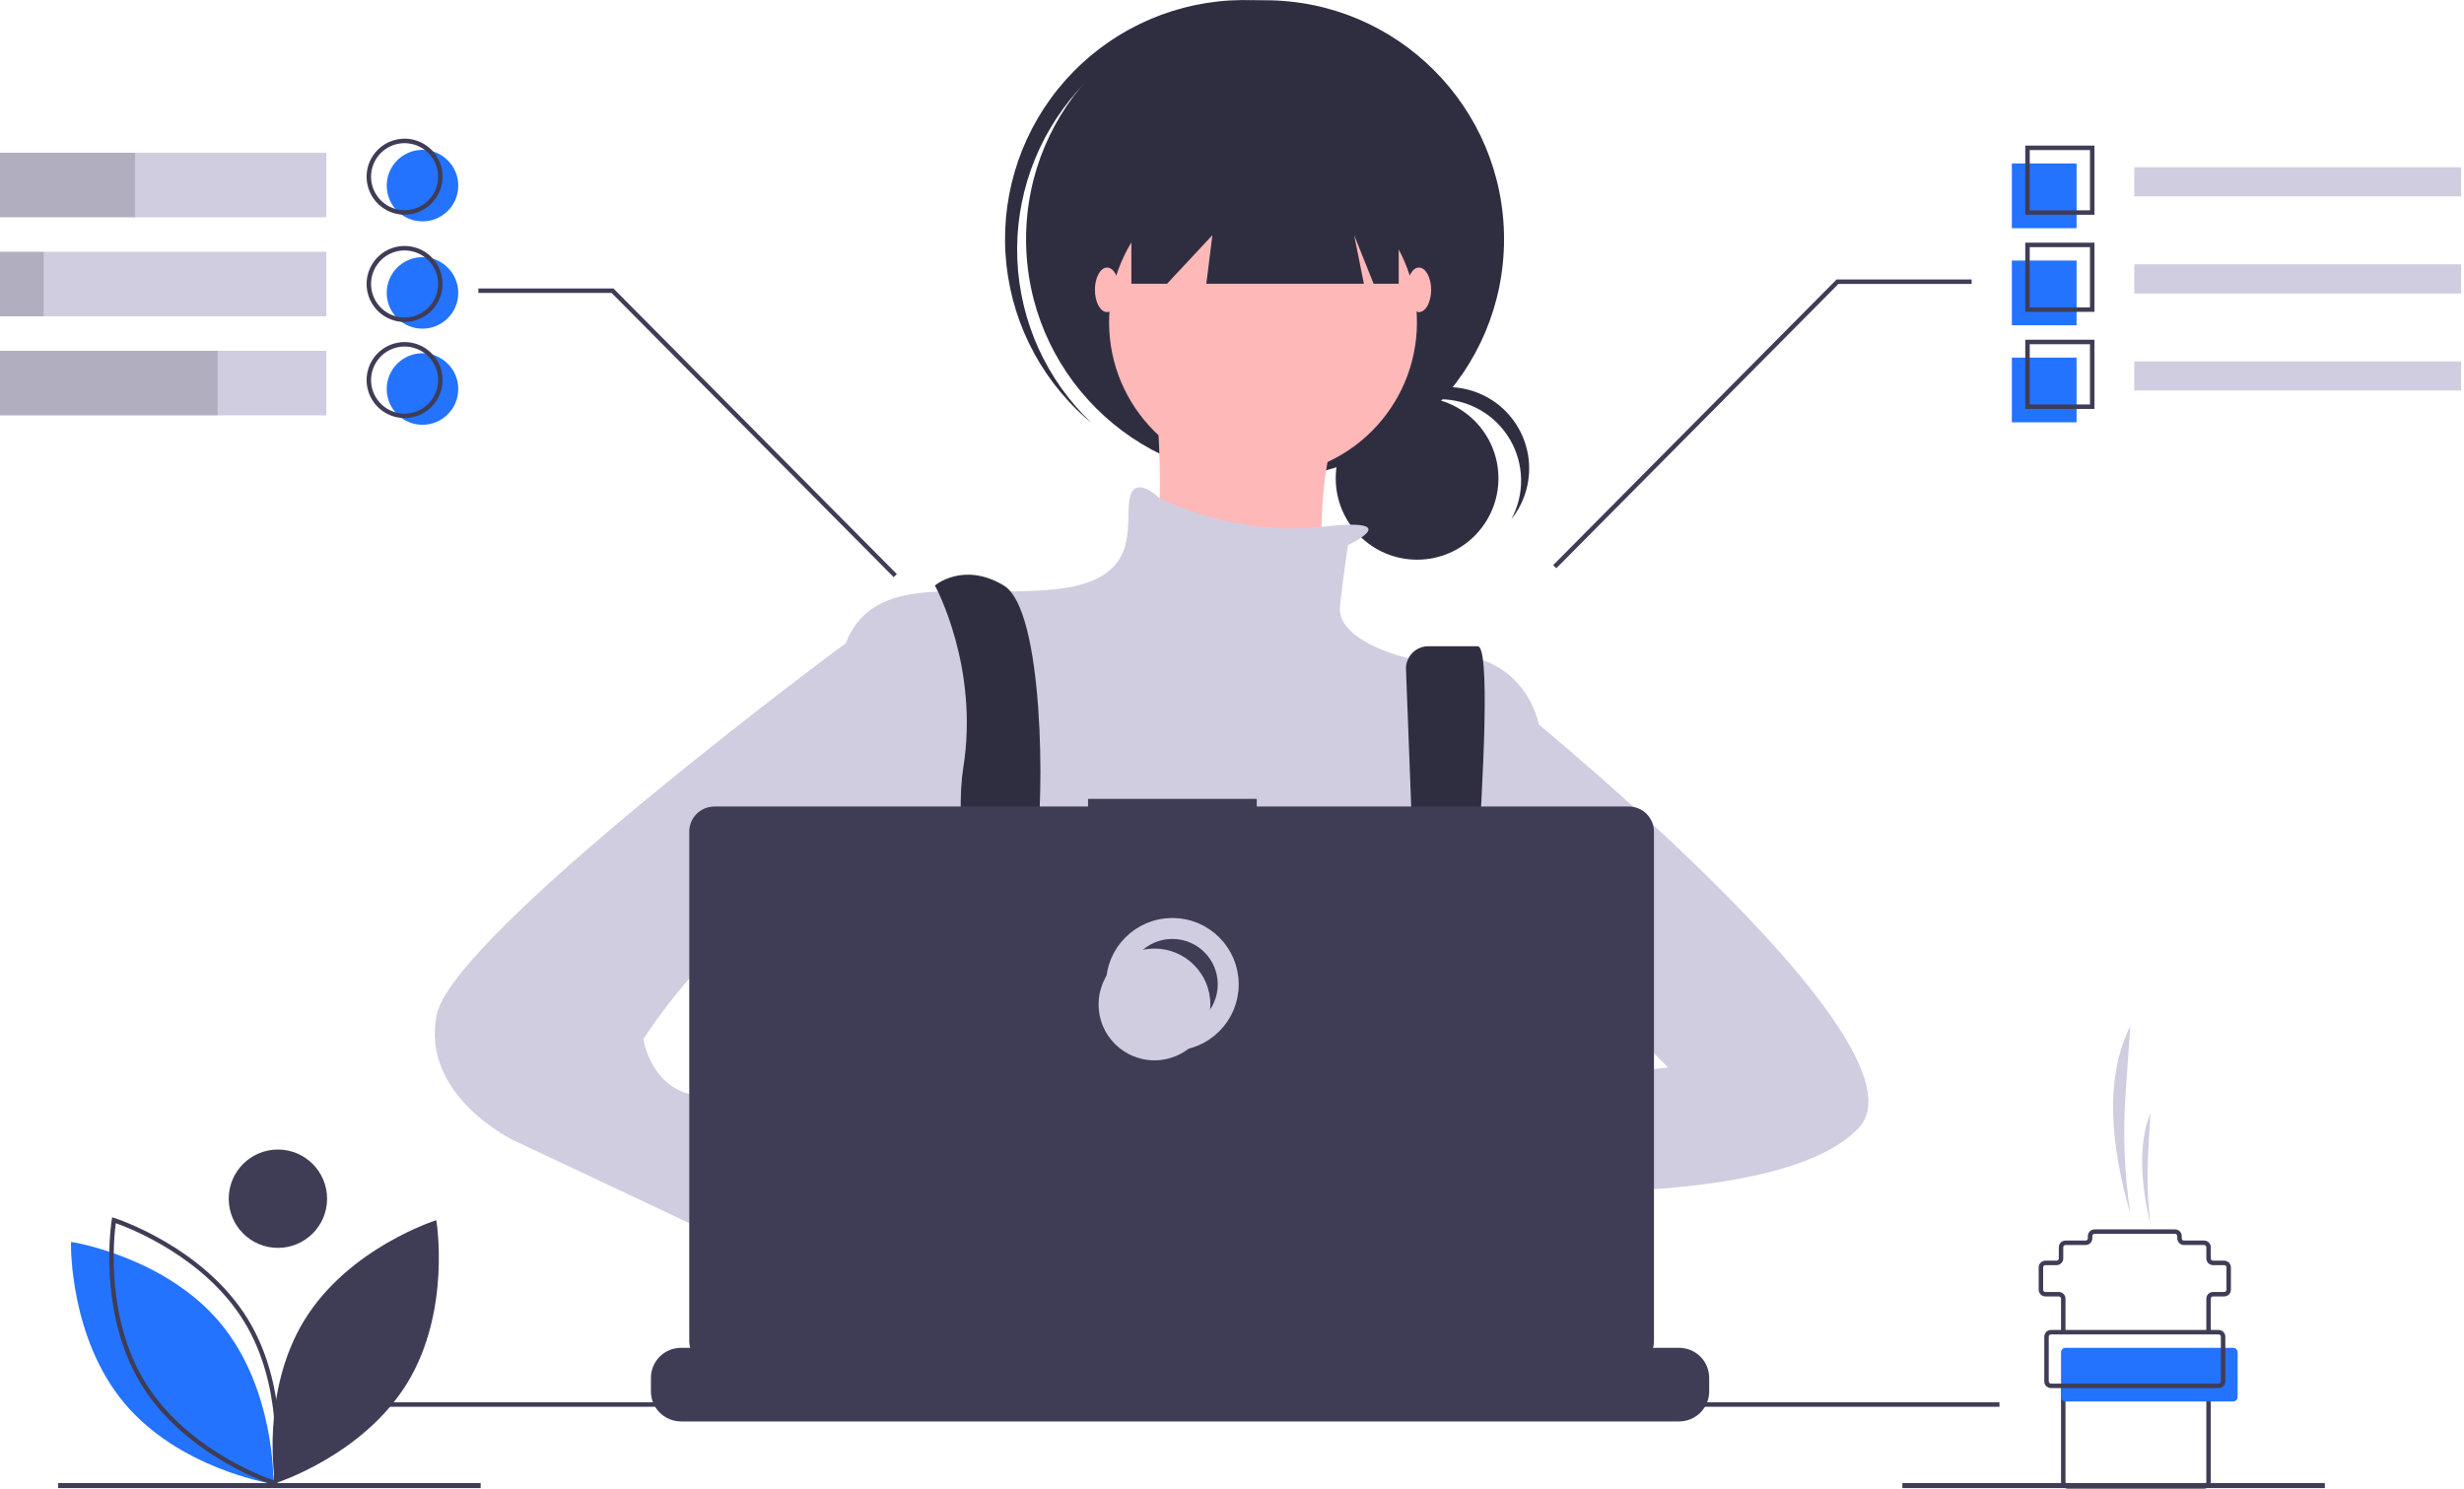 <svg width="235" height="142" viewBox="0 0 235 142" fill="none" xmlns="http://www.w3.org/2000/svg">
<g clip-path="url(#clip0)">
<path d="M135.152 53.388C139.437 53.388 142.911 49.914 142.911 45.629C142.911 41.343 139.437 37.869 135.152 37.869C130.867 37.869 127.393 41.343 127.393 45.629C127.393 49.914 130.867 53.388 135.152 53.388Z" fill="#2F2E41"/>
<path d="M137.314 38.083C138.657 38.083 139.977 38.432 141.144 39.095C142.312 39.758 143.288 40.712 143.976 41.865C144.665 43.018 145.042 44.33 145.071 45.673C145.101 47.016 144.782 48.343 144.145 49.525C144.817 48.683 145.307 47.711 145.583 46.669C145.859 45.627 145.915 44.54 145.748 43.475C145.58 42.411 145.193 41.393 144.61 40.487C144.028 39.58 143.263 38.805 142.364 38.211C141.465 37.617 140.453 37.216 139.391 37.035C138.328 36.853 137.24 36.895 136.195 37.157C135.15 37.42 134.171 37.897 133.321 38.559C132.47 39.221 131.767 40.052 131.256 41.001C131.981 40.09 132.903 39.355 133.951 38.85C135 38.344 136.15 38.082 137.314 38.083Z" fill="#2F2E41"/>
<path d="M120.652 45.612C133.241 45.612 143.446 35.407 143.446 22.819C143.446 10.23 133.241 0.025 120.652 0.025C108.064 0.025 97.859 10.23 97.859 22.819C97.859 35.407 108.064 45.612 120.652 45.612Z" fill="#2F2E41"/>
<path d="M102.763 8.677C106.69 4.26 112.18 1.541 118.074 1.095C123.968 0.649 129.804 2.511 134.352 6.287C134.165 6.109 133.981 5.931 133.787 5.759C129.269 1.744 123.341 -0.312 117.307 0.043C111.273 0.399 105.628 3.136 101.612 7.653C97.596 12.171 95.539 18.098 95.893 24.132C96.247 30.166 98.983 35.812 103.499 39.829C103.693 40.001 103.892 40.163 104.089 40.328C99.807 36.254 97.275 30.676 97.027 24.77C96.78 18.865 98.836 13.094 102.763 8.677Z" fill="#2F2E41"/>
<path d="M120.459 45.419C128.567 45.419 135.139 38.846 135.139 30.738C135.139 22.63 128.567 16.058 120.459 16.058C112.351 16.058 105.778 22.63 105.778 30.738C105.778 38.846 112.351 45.419 120.459 45.419Z" fill="#FFB8B8"/>
<path d="M110.028 35.374C110.028 35.374 111.96 53.145 108.869 55.077C105.778 57.008 126.64 59.713 126.64 59.713C126.64 59.713 123.55 40.396 131.276 35.374H110.028Z" fill="#FFB8B8"/>
<path d="M128.572 51.986C128.572 51.986 134.324 49.3 126.039 50.257C117.754 51.214 110.607 47.543 110.607 47.543C110.607 47.543 108.096 45.032 107.71 47.736C107.324 50.441 108.869 55.463 100.37 56.236C91.87 57.008 84.144 54.691 81.053 60.485C77.963 66.28 79.508 91.392 79.508 91.392C79.508 91.392 85.303 112.254 89.939 115.344C94.575 118.435 135.139 114.185 135.139 114.185L146.729 93.323V68.985C146.729 68.985 145.184 60.485 134.367 62.803C134.367 62.803 127.413 61.258 127.799 57.781C128.185 54.304 128.572 51.986 128.572 51.986Z" fill="#D0CDE1"/>
<path d="M91.472 130.108C91.711 129.068 91.871 128.479 91.871 128.479L91.747 127.633L90.475 118.99L89.939 115.344C94.574 113.412 95.734 104.526 95.734 104.526L95.909 104.422L96.7 103.949V103.947L99.54 102.243L99.597 102.209L100.744 102.972L103.075 104.526C111.227 110.522 119.529 110.415 124.652 109.47C127.784 108.893 129.731 108.004 129.731 108.004L135.35 106.13L135.525 106.072L135.698 106.098L138.994 106.597L139.054 106.607L139.327 106.648L138.563 111.924L137.457 119.593C140.38 121.141 142.979 124.049 145.251 127.633C145.754 128.426 146.242 129.251 146.714 130.108C147.328 131.217 147.914 132.37 148.473 133.551C148.541 133.692 148.607 133.835 148.673 133.977C148.888 134.44 149.102 134.907 149.308 135.376H90.449C90.526 134.905 90.603 134.455 90.677 134.022C90.681 134.008 90.684 133.993 90.686 133.977C90.713 133.833 90.739 133.692 90.762 133.551C91.022 132.144 91.274 130.969 91.472 130.108Z" fill="#2F2E41"/>
<path d="M89.166 55.849C89.166 55.849 93.416 63.576 91.871 73.234C90.326 82.893 96.507 106.845 96.507 106.845L101.143 105.686C101.143 105.686 98.052 85.597 98.825 80.961C99.597 76.325 99.597 58.167 95.734 55.849C91.871 53.532 89.166 55.849 89.166 55.849Z" fill="#2F2E41"/>
<path d="M134.095 63.879L135.719 106.652L138.81 108.584C138.81 108.584 143.252 61.645 140.934 61.645H136.218C135.93 61.645 135.644 61.703 135.379 61.817C135.114 61.931 134.875 62.097 134.677 62.306C134.478 62.515 134.324 62.762 134.224 63.033C134.124 63.303 134.08 63.591 134.095 63.879Z" fill="#2F2E41"/>
<path d="M98.631 105.879C99.698 105.879 100.563 105.014 100.563 103.947C100.563 102.88 99.698 102.016 98.631 102.016C97.564 102.016 96.7 102.88 96.7 103.947C96.7 105.014 97.564 105.879 98.631 105.879Z" fill="#2373FF"/>
<path d="M137.264 107.811C138.331 107.811 139.196 106.946 139.196 105.879C139.196 104.812 138.331 103.947 137.264 103.947C136.197 103.947 135.333 104.812 135.333 105.879C135.333 106.946 136.197 107.811 137.264 107.811Z" fill="#2373FF"/>
<path d="M107.903 12.388V27.068H111.303L115.63 22.432L115.051 27.068H130.079L129.151 22.432L131.006 27.068H133.401V12.388H107.903Z" fill="#2F2E41"/>
<path d="M105.585 29.772C106.225 29.772 106.744 28.821 106.744 27.647C106.744 26.474 106.225 25.523 105.585 25.523C104.945 25.523 104.426 26.474 104.426 27.647C104.426 28.821 104.945 29.772 105.585 29.772Z" fill="#FFB8B8"/>
<path d="M135.333 29.772C135.973 29.772 136.492 28.821 136.492 27.647C136.492 26.474 135.973 25.523 135.333 25.523C134.693 25.523 134.174 26.474 134.174 27.647C134.174 28.821 134.693 29.772 135.333 29.772Z" fill="#FFB8B8"/>
<path d="M143.252 105.686C143.252 105.686 125.674 102.402 124.515 108.197C123.356 113.992 144.025 111.481 144.025 111.481L143.252 105.686Z" fill="#FFB8B8"/>
<path d="M142.866 65.894C142.866 65.894 184.976 99.505 177.249 107.618C169.523 115.731 140.162 113.413 140.162 113.413L142.093 103.755L159.092 101.823L150.593 93.324L142.866 94.097V65.894Z" fill="#D0CDE1"/>
<path d="M80.667 121.913L86.076 126.162C86.076 126.162 89.939 138.138 95.734 134.661C101.529 131.184 90.325 118.822 90.325 118.822L83.758 116.504L80.667 121.913Z" fill="#FFB8B8"/>
<path d="M86.076 59.713L80.682 61.336C80.682 61.336 43.193 89.074 41.648 96.8C40.102 104.527 48.988 108.777 48.988 108.777L82.599 124.616L86.076 115.344L70.236 107.231C70.236 107.231 71.395 104.913 66.759 104.527C62.123 104.141 61.351 99.118 61.351 99.118C61.351 99.118 70.623 84.824 75.645 87.915C80.667 91.005 82.212 93.323 82.212 93.323L86.076 59.713Z" fill="#D0CDE1"/>
<path d="M163.011 131.432V132.726C163.011 133.081 162.946 133.433 162.817 133.764C162.759 133.912 162.69 134.054 162.61 134.19C162.356 134.617 161.995 134.97 161.563 135.215C161.132 135.46 160.644 135.589 160.147 135.589H64.944C64.448 135.589 63.96 135.46 63.528 135.215C63.096 134.97 62.736 134.617 62.482 134.19C62.401 134.054 62.332 133.912 62.275 133.764C62.146 133.433 62.08 133.081 62.081 132.726V131.432C62.081 131.056 62.155 130.683 62.299 130.336C62.443 129.988 62.654 129.673 62.919 129.407C63.185 129.141 63.501 128.93 63.849 128.786C64.196 128.642 64.568 128.568 64.944 128.568H70.432V127.965C70.432 127.949 70.435 127.934 70.441 127.919C70.447 127.905 70.456 127.892 70.467 127.881C70.478 127.87 70.491 127.861 70.506 127.855C70.52 127.849 70.536 127.846 70.551 127.846H73.415C73.43 127.846 73.446 127.849 73.46 127.855C73.475 127.861 73.488 127.87 73.499 127.881C73.51 127.892 73.519 127.905 73.525 127.919C73.531 127.934 73.534 127.949 73.534 127.965V128.568H75.323V127.965C75.323 127.949 75.326 127.934 75.332 127.919C75.338 127.905 75.347 127.892 75.358 127.881C75.369 127.87 75.382 127.861 75.396 127.855C75.411 127.849 75.426 127.846 75.442 127.846H78.305C78.321 127.846 78.337 127.849 78.351 127.855C78.366 127.861 78.379 127.87 78.39 127.881C78.401 127.892 78.41 127.905 78.416 127.919C78.422 127.934 78.425 127.949 78.425 127.965V128.568H80.216V127.965C80.216 127.949 80.219 127.934 80.225 127.919C80.231 127.905 80.239 127.892 80.251 127.881C80.262 127.87 80.275 127.861 80.289 127.855C80.304 127.849 80.319 127.846 80.335 127.846H83.198C83.214 127.846 83.229 127.849 83.244 127.855C83.258 127.861 83.272 127.87 83.283 127.881C83.294 127.892 83.303 127.905 83.309 127.919C83.315 127.934 83.318 127.949 83.318 127.965V128.568H85.106V127.965C85.106 127.949 85.109 127.934 85.115 127.919C85.121 127.905 85.13 127.892 85.141 127.881C85.152 127.87 85.165 127.861 85.18 127.855C85.195 127.849 85.21 127.846 85.226 127.846H88.089C88.105 127.846 88.12 127.849 88.135 127.855C88.149 127.861 88.162 127.87 88.173 127.881C88.184 127.892 88.193 127.905 88.199 127.919C88.205 127.934 88.208 127.949 88.208 127.965V128.568H89.997V127.965C89.997 127.949 90 127.934 90.006 127.919C90.012 127.905 90.021 127.892 90.032 127.881C90.043 127.87 90.056 127.861 90.071 127.855C90.085 127.849 90.101 127.846 90.117 127.846H92.98C92.995 127.846 93.011 127.849 93.025 127.855C93.04 127.861 93.053 127.87 93.064 127.881C93.075 127.892 93.084 127.905 93.09 127.919C93.096 127.934 93.099 127.949 93.099 127.965V128.568H94.89V127.965C94.89 127.949 94.893 127.934 94.899 127.919C94.905 127.905 94.914 127.892 94.925 127.881C94.936 127.87 94.949 127.861 94.964 127.855C94.978 127.849 94.994 127.846 95.009 127.846H97.873C97.888 127.846 97.904 127.849 97.918 127.855C97.933 127.861 97.946 127.87 97.957 127.881C97.968 127.892 97.977 127.905 97.983 127.919C97.989 127.934 97.992 127.949 97.992 127.965V128.568H99.781V127.965C99.781 127.949 99.784 127.934 99.79 127.919C99.796 127.905 99.805 127.892 99.816 127.881C99.827 127.87 99.84 127.861 99.854 127.855C99.869 127.849 99.884 127.846 99.9 127.846H122.328C122.344 127.846 122.36 127.849 122.374 127.855C122.389 127.861 122.402 127.87 122.413 127.881C122.424 127.892 122.433 127.905 122.439 127.919C122.445 127.934 122.448 127.949 122.448 127.965V128.568H124.239V127.965C124.239 127.949 124.242 127.934 124.248 127.919C124.254 127.905 124.262 127.892 124.274 127.881C124.285 127.87 124.298 127.861 124.312 127.855C124.327 127.849 124.342 127.846 124.358 127.846H127.221C127.253 127.846 127.283 127.859 127.305 127.881C127.328 127.903 127.34 127.934 127.341 127.965V128.568H129.129V127.965C129.129 127.949 129.132 127.934 129.138 127.919C129.144 127.905 129.153 127.892 129.164 127.881C129.175 127.87 129.189 127.861 129.203 127.855C129.218 127.849 129.233 127.846 129.249 127.846H132.112C132.128 127.846 132.143 127.849 132.158 127.855C132.172 127.861 132.185 127.87 132.196 127.881C132.208 127.892 132.216 127.905 132.222 127.919C132.228 127.934 132.231 127.949 132.231 127.965V128.568H134.02V127.965C134.02 127.949 134.023 127.934 134.029 127.919C134.035 127.905 134.044 127.892 134.055 127.881C134.066 127.87 134.079 127.861 134.094 127.855C134.108 127.849 134.124 127.846 134.139 127.846H137.003C137.018 127.846 137.034 127.849 137.048 127.855C137.063 127.861 137.076 127.87 137.087 127.881C137.098 127.892 137.107 127.905 137.113 127.919C137.119 127.934 137.122 127.949 137.122 127.965V128.568H138.913V127.965C138.913 127.949 138.916 127.934 138.922 127.919C138.928 127.905 138.937 127.892 138.948 127.881C138.959 127.87 138.972 127.861 138.987 127.855C139.001 127.849 139.017 127.846 139.032 127.846H141.896C141.927 127.846 141.957 127.859 141.979 127.881C142.001 127.904 142.013 127.934 142.013 127.965V128.568H143.804V127.965C143.804 127.949 143.807 127.934 143.813 127.919C143.819 127.905 143.828 127.892 143.839 127.881C143.85 127.87 143.863 127.861 143.877 127.855C143.892 127.849 143.907 127.846 143.923 127.846H146.786C146.802 127.846 146.818 127.849 146.832 127.855C146.847 127.861 146.86 127.87 146.871 127.881C146.882 127.892 146.891 127.905 146.897 127.919C146.903 127.934 146.906 127.949 146.906 127.965V128.568H148.694V127.965C148.694 127.949 148.697 127.934 148.703 127.919C148.709 127.905 148.718 127.892 148.729 127.881C148.74 127.87 148.754 127.861 148.768 127.855C148.783 127.849 148.798 127.846 148.814 127.846H151.677C151.693 127.846 151.708 127.849 151.723 127.855C151.737 127.861 151.75 127.87 151.762 127.881C151.773 127.892 151.781 127.905 151.787 127.919C151.793 127.934 151.796 127.949 151.796 127.965V128.568H160.147C160.523 128.568 160.896 128.642 161.243 128.786C161.591 128.93 161.906 129.141 162.172 129.407C162.438 129.673 162.649 129.988 162.793 130.336C162.937 130.683 163.011 131.056 163.011 131.432Z" fill="#3F3D56"/>
<path d="M190.694 133.764H34.42V134.19H190.694V133.764Z" fill="#3F3D56"/>
<path d="M155.344 76.932H119.859V76.2H103.769V76.932H68.138C67.501 76.932 66.891 77.184 66.44 77.635C65.99 78.085 65.737 78.695 65.737 79.332V127.922C65.737 128.559 65.99 129.169 66.44 129.619C66.891 130.069 67.501 130.322 68.138 130.322H155.344C155.981 130.322 156.592 130.069 157.042 129.619C157.492 129.169 157.745 128.559 157.745 127.922V79.332C157.745 79.017 157.683 78.704 157.562 78.413C157.441 78.122 157.265 77.858 157.042 77.635C156.819 77.412 156.554 77.235 156.263 77.114C155.972 76.994 155.66 76.932 155.344 76.932Z" fill="#3F3D56"/>
<path d="M111.811 99.225C114.755 99.225 117.141 96.839 117.141 93.895C117.141 90.952 114.755 88.565 111.811 88.565C108.867 88.565 106.481 90.952 106.481 93.895C106.481 96.839 108.867 99.225 111.811 99.225Z" stroke="#D0CDE1" stroke-width="2" stroke-miterlimit="10"/>
<path d="M110.105 101.144C113.049 101.144 115.435 98.758 115.435 95.814C115.435 92.871 113.049 90.484 110.105 90.484C107.162 90.484 104.775 92.871 104.775 95.814C104.775 98.758 107.162 101.144 110.105 101.144Z" fill="#D0CDE1"/>
<path d="M45.842 141.467H5.547V141.949H45.842V141.467Z" fill="#3F3D56"/>
<path d="M221.729 141.467H181.435V141.949H221.729V141.467Z" fill="#3F3D56"/>
<path d="M29.024 125.939C24.779 132.869 26.24 141.489 26.24 141.489C26.24 141.489 34.583 138.874 38.828 131.943C43.073 125.013 41.612 116.393 41.612 116.393C41.612 116.393 33.269 119.008 29.024 125.939Z" fill="#3F3D56"/>
<path d="M26.067 141.547L25.826 141.509C25.738 141.495 17.051 140.056 11.848 133.831C6.645 127.605 6.77 118.8 6.772 118.712L6.777 118.468L7.019 118.506C7.106 118.52 15.793 119.959 20.996 126.184C26.199 132.409 26.074 141.215 26.072 141.303L26.067 141.547Z" fill="#2373FF"/>
<path d="M26.41 141.767L26.177 141.694C26.092 141.667 17.708 138.974 13.47 132.056C9.233 125.137 10.643 116.445 10.658 116.358L10.698 116.117L10.931 116.19C11.016 116.217 19.4 118.91 23.637 125.828C27.875 132.747 26.465 141.439 26.451 141.526L26.41 141.767ZM11.042 116.678C10.849 118.137 10.08 125.704 13.834 131.833C17.588 137.962 24.679 140.715 26.066 141.206C26.259 139.747 27.028 132.18 23.274 126.051C19.52 119.922 12.429 117.169 11.042 116.678H11.042Z" fill="#3F3D56"/>
<path d="M26.505 119.034C29.095 119.034 31.195 116.934 31.195 114.344C31.195 111.753 29.095 109.653 26.505 109.653C23.914 109.653 21.814 111.753 21.814 114.344C21.814 116.934 23.914 119.034 26.505 119.034Z" fill="#3F3D56"/>
<path d="M85.234 55.059L58.327 27.94H45.624V27.514H58.505L58.567 27.577L85.537 54.76L85.234 55.059Z" fill="#3F3D56"/>
<path d="M148.43 54.207L175.337 27.087H188.04V26.661H175.159L175.096 26.724L148.127 53.907L148.43 54.207Z" fill="#3F3D56"/>
<path d="M31.127 14.569H0V20.726H31.127V14.569Z" fill="#D0CDE1"/>
<path d="M31.127 24.017H0V30.173H31.127V24.017Z" fill="#D0CDE1"/>
<path d="M31.127 33.464H0V39.62H31.127V33.464Z" fill="#D0CDE1"/>
<path opacity="0.15" d="M12.877 14.569H0V20.726H12.877V14.569Z" fill="black"/>
<path opacity="0.15" d="M4.169 24.017H0V30.173H4.169V24.017Z" fill="black"/>
<path opacity="0.15" d="M20.751 33.464H0V39.62H20.751V33.464Z" fill="black"/>
<path d="M234.73 15.953H203.555V18.731H234.73V15.953Z" fill="#D0CDE1"/>
<path d="M198.051 15.593H191.877V21.766H198.051V15.593Z" fill="#2373FF"/>
<path d="M198.051 24.854H191.877V31.027H198.051V24.854Z" fill="#2373FF"/>
<path d="M198.051 34.112H191.877V40.285H198.051V34.112Z" fill="#2373FF"/>
<path d="M199.756 20.487H193.156V13.888H199.756V20.487ZM193.583 20.061H199.329V14.314H193.583V20.061Z" fill="#3F3D56"/>
<path d="M234.73 25.213H203.555V27.991H234.73V25.213Z" fill="#D0CDE1"/>
<path d="M199.756 29.747H193.156V23.148H199.756V29.747ZM193.583 29.321H199.329V23.574H193.583V29.321Z" fill="#3F3D56"/>
<path d="M234.73 34.473H203.555V37.251H234.73V34.473Z" fill="#D0CDE1"/>
<path d="M199.756 39.007H193.156V32.407H199.756V39.007ZM193.583 38.58H199.329V32.834H193.583V38.58Z" fill="#3F3D56"/>
<path d="M40.294 21.117C42.178 21.117 43.706 19.59 43.706 17.706C43.706 15.822 42.178 14.295 40.294 14.295C38.41 14.295 36.883 15.822 36.883 17.706C36.883 19.59 38.41 21.117 40.294 21.117Z" fill="#2373FF"/>
<path d="M40.294 31.351C42.178 31.351 43.706 29.823 43.706 27.939C43.706 26.055 42.178 24.528 40.294 24.528C38.41 24.528 36.883 26.055 36.883 27.939C36.883 29.823 38.41 31.351 40.294 31.351Z" fill="#2373FF"/>
<path d="M40.294 40.519C42.178 40.519 43.706 38.991 43.706 37.107C43.706 35.224 42.178 33.696 40.294 33.696C38.41 33.696 36.883 35.224 36.883 37.107C36.883 38.991 38.41 40.519 40.294 40.519Z" fill="#2373FF"/>
<path d="M38.589 20.478C37.872 20.478 37.171 20.266 36.575 19.867C35.979 19.469 35.515 18.903 35.24 18.241C34.966 17.579 34.894 16.85 35.034 16.147C35.174 15.444 35.519 14.798 36.026 14.291C36.533 13.784 37.179 13.439 37.882 13.299C38.585 13.159 39.313 13.231 39.976 13.505C40.638 13.78 41.204 14.244 41.602 14.84C42.001 15.436 42.213 16.137 42.213 16.854C42.212 17.815 41.83 18.736 41.15 19.416C40.471 20.095 39.55 20.477 38.589 20.478ZM38.589 13.656C37.956 13.656 37.338 13.843 36.812 14.195C36.286 14.546 35.876 15.046 35.634 15.63C35.392 16.214 35.329 16.857 35.452 17.478C35.576 18.098 35.88 18.668 36.327 19.115C36.775 19.562 37.344 19.867 37.965 19.99C38.585 20.114 39.228 20.05 39.812 19.808C40.397 19.566 40.896 19.156 41.248 18.631C41.599 18.105 41.787 17.486 41.787 16.854C41.786 16.006 41.449 15.193 40.849 14.594C40.249 13.994 39.437 13.657 38.589 13.656Z" fill="#3F3D56"/>
<path d="M38.589 30.712C37.872 30.712 37.171 30.499 36.575 30.101C35.979 29.703 35.515 29.137 35.24 28.474C34.966 27.812 34.894 27.083 35.034 26.38C35.174 25.677 35.519 25.031 36.026 24.524C36.533 24.018 37.179 23.672 37.882 23.532C38.585 23.393 39.313 23.465 39.976 23.739C40.638 24.013 41.204 24.478 41.602 25.074C42.001 25.67 42.213 26.37 42.213 27.087C42.212 28.048 41.83 28.969 41.15 29.649C40.471 30.328 39.55 30.71 38.589 30.712ZM38.589 23.889C37.956 23.889 37.338 24.077 36.812 24.428C36.286 24.78 35.876 25.279 35.634 25.863C35.392 26.448 35.329 27.091 35.452 27.711C35.576 28.331 35.88 28.901 36.327 29.349C36.775 29.796 37.344 30.1 37.965 30.224C38.585 30.347 39.228 30.284 39.812 30.042C40.397 29.8 40.896 29.39 41.248 28.864C41.599 28.338 41.787 27.72 41.787 27.087C41.786 26.239 41.449 25.427 40.849 24.827C40.249 24.227 39.437 23.89 38.589 23.889Z" fill="#3F3D56"/>
<path d="M38.589 39.879C37.872 39.879 37.171 39.666 36.575 39.268C35.979 38.87 35.515 38.303 35.24 37.641C34.966 36.979 34.894 36.25 35.034 35.547C35.174 34.844 35.519 34.198 36.026 33.691C36.533 33.185 37.179 32.839 37.882 32.7C38.585 32.56 39.313 32.631 39.976 32.906C40.638 33.18 41.204 33.645 41.602 34.241C42.001 34.837 42.213 35.537 42.213 36.254C42.212 37.215 41.83 38.136 41.15 38.816C40.471 39.495 39.55 39.877 38.589 39.879ZM38.589 33.056C37.956 33.056 37.338 33.244 36.812 33.595C36.286 33.947 35.876 34.446 35.634 35.03C35.392 35.615 35.329 36.258 35.452 36.878C35.576 37.498 35.88 38.068 36.327 38.516C36.775 38.963 37.344 39.267 37.965 39.391C38.585 39.514 39.228 39.451 39.812 39.209C40.397 38.967 40.896 38.557 41.248 38.031C41.599 37.505 41.787 36.887 41.787 36.254C41.786 35.406 41.449 34.593 40.849 33.994C40.249 33.395 39.437 33.057 38.589 33.056Z" fill="#3F3D56"/>
<path d="M210.852 127.077H210.425V123.879C210.426 123.709 210.493 123.546 210.613 123.427C210.733 123.307 210.895 123.239 211.065 123.239H212.131C212.187 123.239 212.242 123.217 212.282 123.177C212.322 123.137 212.344 123.082 212.344 123.026V120.894C212.344 120.837 212.322 120.783 212.282 120.743C212.242 120.703 212.187 120.681 212.131 120.681H211.065C210.895 120.68 210.733 120.613 210.613 120.493C210.493 120.373 210.426 120.211 210.425 120.041V118.975C210.425 118.919 210.403 118.864 210.363 118.824C210.323 118.784 210.269 118.762 210.212 118.762H208.293C208.124 118.762 207.961 118.694 207.841 118.574C207.721 118.454 207.654 118.292 207.654 118.122V117.909C207.654 117.853 207.631 117.798 207.591 117.758C207.551 117.718 207.497 117.696 207.441 117.696H199.765C199.709 117.696 199.655 117.718 199.615 117.758C199.575 117.798 199.552 117.853 199.552 117.909V118.122C199.552 118.292 199.485 118.454 199.365 118.574C199.245 118.694 199.082 118.762 198.913 118.762H196.994C196.937 118.762 196.883 118.784 196.843 118.824C196.803 118.864 196.781 118.919 196.781 118.975V120.041C196.781 120.211 196.713 120.373 196.593 120.493C196.473 120.613 196.311 120.68 196.141 120.681H195.075C195.019 120.681 194.964 120.703 194.924 120.743C194.884 120.783 194.862 120.837 194.862 120.894V123.026C194.862 123.082 194.884 123.137 194.924 123.177C194.964 123.217 195.019 123.239 195.075 123.239H196.354C196.524 123.239 196.686 123.307 196.806 123.427C196.926 123.546 196.994 123.709 196.994 123.879V127.077H196.568V123.879C196.567 123.822 196.545 123.768 196.505 123.728C196.465 123.688 196.411 123.665 196.354 123.665H195.075C194.906 123.665 194.743 123.598 194.623 123.478C194.503 123.358 194.436 123.195 194.436 123.026V120.894C194.436 120.724 194.503 120.562 194.623 120.442C194.743 120.322 194.906 120.254 195.075 120.254H196.141C196.198 120.254 196.252 120.232 196.292 120.192C196.332 120.152 196.354 120.098 196.354 120.041V118.975C196.355 118.806 196.422 118.643 196.542 118.523C196.662 118.403 196.824 118.336 196.994 118.336H198.913C198.969 118.335 199.023 118.313 199.063 118.273C199.103 118.233 199.126 118.179 199.126 118.122V117.909C199.126 117.74 199.194 117.577 199.313 117.457C199.433 117.337 199.596 117.27 199.765 117.27H207.441C207.61 117.27 207.773 117.337 207.893 117.457C208.013 117.577 208.08 117.74 208.08 117.909V118.122C208.08 118.179 208.103 118.233 208.143 118.273C208.183 118.313 208.237 118.335 208.293 118.336H210.212C210.382 118.336 210.544 118.403 210.664 118.523C210.784 118.643 210.852 118.806 210.852 118.975V120.041C210.852 120.098 210.874 120.152 210.914 120.192C210.954 120.232 211.008 120.254 211.065 120.254H212.131C212.3 120.254 212.463 120.322 212.583 120.442C212.703 120.562 212.77 120.724 212.77 120.894V123.026C212.77 123.195 212.703 123.358 212.583 123.478C212.463 123.598 212.3 123.665 212.131 123.665H211.065C211.008 123.665 210.954 123.688 210.914 123.728C210.874 123.768 210.852 123.822 210.852 123.879V127.077Z" fill="#3F3D56"/>
<path d="M210.212 142H197.207C197.037 142 196.875 141.933 196.755 141.813C196.635 141.693 196.568 141.53 196.567 141.361V132.193H196.994V141.361C196.994 141.417 197.016 141.472 197.056 141.512C197.096 141.552 197.15 141.574 197.207 141.574H210.212C210.269 141.574 210.323 141.552 210.363 141.512C210.403 141.472 210.425 141.417 210.425 141.361V132.193H210.852V141.361C210.851 141.53 210.784 141.693 210.664 141.813C210.544 141.933 210.382 142 210.212 142Z" fill="#3F3D56"/>
<path d="M212.984 128.568H196.994C196.758 128.568 196.567 128.759 196.567 128.995V133.259C196.567 133.494 196.758 133.685 196.994 133.685H212.984C213.219 133.685 213.41 133.494 213.41 133.259V128.995C213.41 128.759 213.219 128.568 212.984 128.568Z" fill="#2373FF"/>
<path d="M211.598 132.406H195.608C195.439 132.406 195.276 132.339 195.156 132.219C195.036 132.099 194.969 131.936 194.969 131.767V127.503C194.969 127.333 195.036 127.171 195.156 127.051C195.276 126.931 195.439 126.863 195.608 126.863H211.598C211.768 126.863 211.93 126.931 212.05 127.051C212.17 127.171 212.238 127.333 212.238 127.503V131.767C212.238 131.936 212.17 132.099 212.05 132.219C211.93 132.339 211.768 132.406 211.598 132.406ZM195.608 127.29C195.552 127.29 195.498 127.312 195.458 127.352C195.418 127.392 195.395 127.446 195.395 127.503V131.767C195.395 131.823 195.418 131.878 195.458 131.918C195.498 131.957 195.552 131.98 195.608 131.98H211.598C211.655 131.98 211.709 131.957 211.749 131.918C211.789 131.878 211.811 131.823 211.811 131.767V127.503C211.811 127.446 211.789 127.392 211.749 127.352C211.709 127.312 211.655 127.29 211.598 127.29H195.608Z" fill="#3F3D56"/>
<path d="M203.177 115.777C202.61 111.959 202.46 108.091 202.73 104.24L203.177 97.868C200.716 102.764 201.272 109.209 203.177 115.777V115.777Z" fill="#D0CDE1"/>
<path d="M205.095 116.842C204.823 114.564 204.751 112.266 204.881 109.976L205.095 106.183C203.912 109.097 204.179 112.933 205.095 116.842Z" fill="#D0CDE1"/>
</g>
<defs>
<clipPath id="clip0">
<rect width="234.73" height="142" fill="white"/>
</clipPath>
</defs>
</svg>
